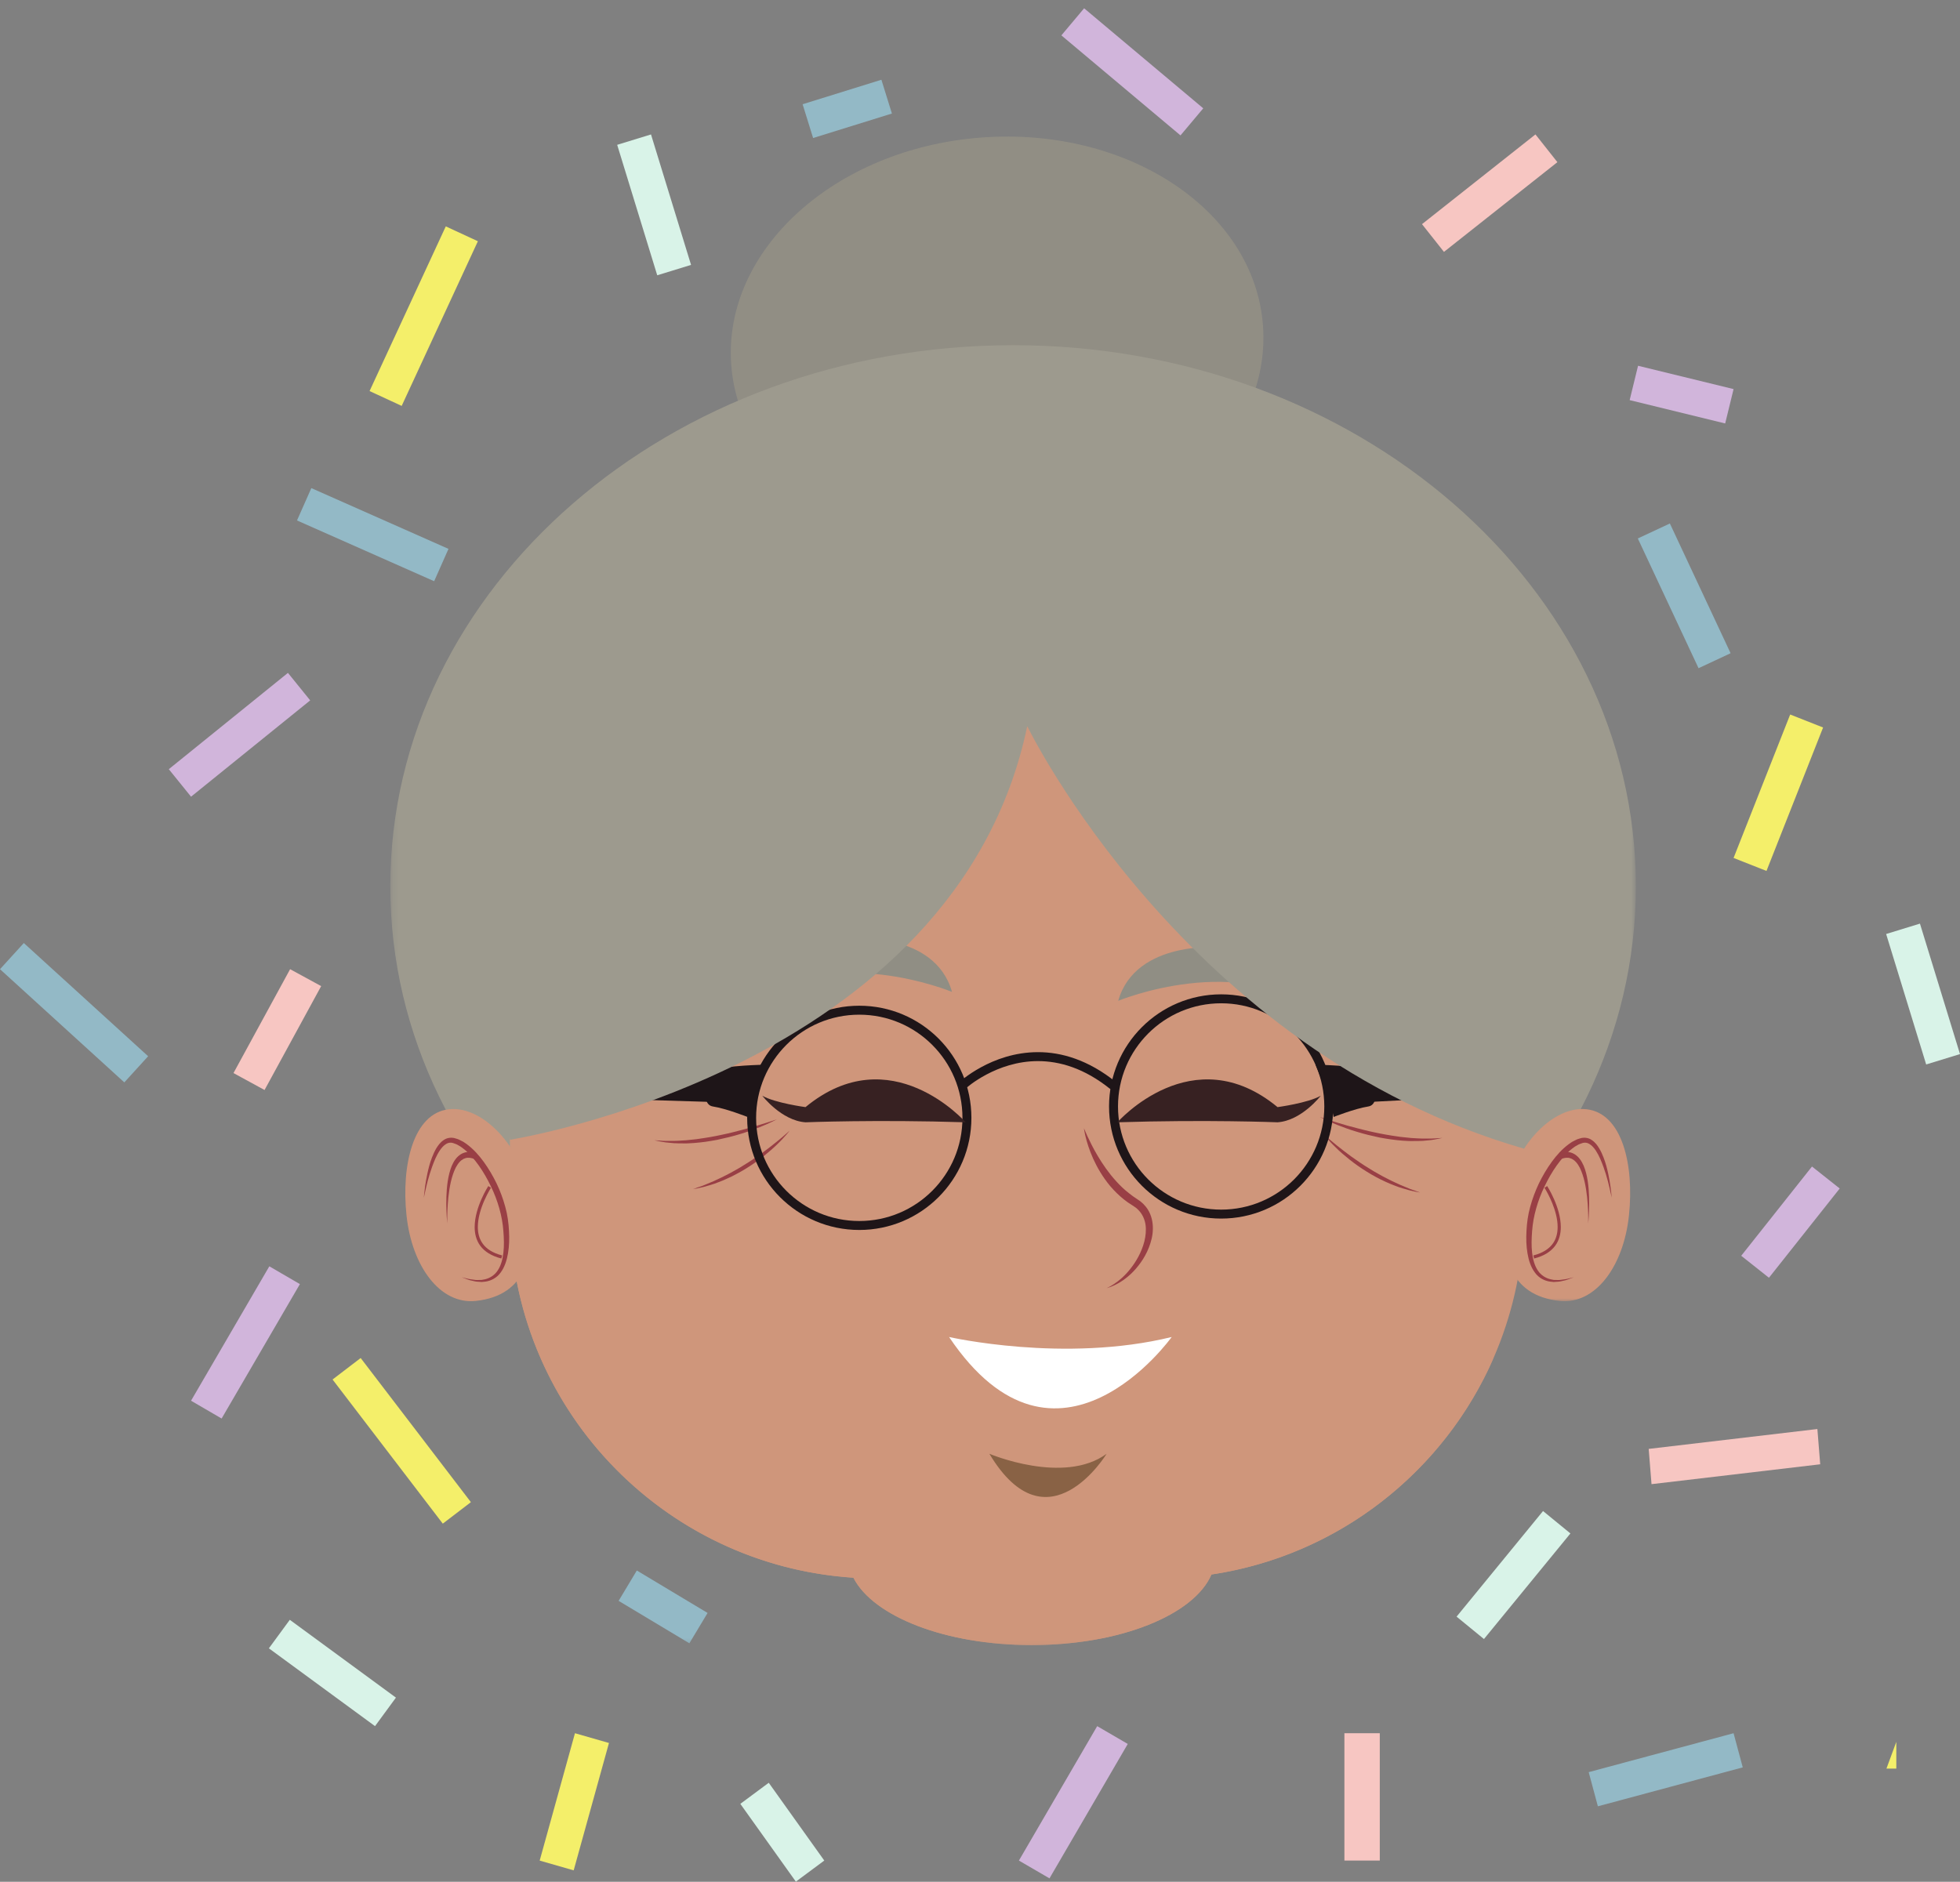 <svg width="277" height="266" viewBox="0 0 277 266" fill="none" xmlns="http://www.w3.org/2000/svg">
<rect x="0" y="0" width="277" height="266" fill="#808080" stroke="none"/>
<g clip-path="url(#clip0_579_300)">
<path d="M178.491 46.016C179.694 62.235 163.84 76.626 143.09 78.157C122.34 79.693 104.543 67.798 103.345 51.579C102.142 35.365 117.996 20.97 138.741 19.438C159.496 17.902 177.293 29.803 178.491 46.016Z" fill="#918E84"/>
<mask id="mask0_579_300" style="mask-type:luminance" maskUnits="userSpaceOnUse" x="55" y="48" width="177" height="155">
<path d="M55.176 48H231.176V202.667H55.176V48Z" fill="white"/>
</mask>
<g mask="url(#mask0_579_300)">
<path d="M231.191 125.276C231.191 167.516 191.785 201.755 143.181 201.755C94.572 201.755 55.16 167.516 55.16 125.276C55.16 83.037 94.572 48.797 143.181 48.797C191.785 48.797 231.191 83.037 231.191 125.276Z" fill="#9D9A8E"/>
</g>
<path d="M75.026 169.959C75.787 177.115 74.521 183.12 67.245 183.891C62.182 184.432 58.219 178.985 57.453 171.828C56.693 164.672 58.411 157.339 63.469 156.797C68.526 156.255 74.266 162.797 75.026 169.959Z" fill="#CF967B"/>
<path d="M59.902 169.304C59.902 169.304 59.934 168.721 60.074 167.71C60.147 167.21 60.246 166.596 60.397 165.903C60.543 165.205 60.736 164.419 61.059 163.596C61.22 163.179 61.408 162.752 61.658 162.325C61.913 161.908 62.22 161.476 62.704 161.153C62.944 160.981 63.241 160.867 63.553 160.835C63.71 160.815 63.871 160.815 64.027 160.841L64.147 160.856L64.272 160.893L64.46 160.945C64.585 160.992 64.704 161.012 64.84 161.075L65.241 161.278C65.533 161.403 65.731 161.585 65.981 161.742C66.897 162.429 67.689 163.299 68.371 164.242C69.059 165.19 69.658 166.216 70.178 167.278C70.689 168.346 71.1 169.46 71.408 170.591C71.725 171.705 71.876 172.893 71.934 173.971C72.001 175.085 71.965 176.158 71.793 177.174C71.621 178.184 71.303 179.153 70.746 179.893C70.194 180.658 69.35 181.059 68.632 181.158C68.444 181.179 68.267 181.2 68.1 181.216C67.928 181.205 67.767 181.195 67.611 181.184C67.293 181.179 67.017 181.106 66.767 181.049C66.257 180.96 65.892 180.778 65.637 180.69C65.382 180.596 65.246 180.544 65.246 180.544C65.246 180.544 65.387 180.58 65.652 180.643C65.913 180.705 66.298 180.825 66.798 180.872C67.048 180.913 67.319 180.955 67.616 180.934C67.767 180.929 67.918 180.929 68.079 180.924C68.236 180.893 68.397 180.861 68.564 180.83C69.215 180.669 69.882 180.278 70.329 179.601C70.788 178.929 71.033 178.038 71.142 177.085C71.257 176.127 71.225 175.085 71.142 174.038C71.064 172.94 70.871 171.903 70.569 170.82C70.267 169.752 69.866 168.684 69.366 167.669C68.876 166.648 68.309 165.658 67.668 164.752C67.022 163.851 66.314 163.007 65.501 162.377C65.298 162.236 65.09 162.054 64.887 161.96L64.59 161.788C64.486 161.731 64.345 161.695 64.225 161.648C63.793 161.46 63.423 161.486 63.053 161.705C62.694 161.913 62.392 162.268 62.147 162.632C61.897 163.007 61.699 163.403 61.522 163.788C60.85 165.351 60.475 166.762 60.246 167.747C60.012 168.731 59.902 169.304 59.902 169.304Z" fill="#993F45"/>
<path d="M63.213 172.958C63.213 172.958 63.13 172.219 63.093 171.099C63.057 169.979 63.052 168.474 63.276 166.974C63.395 166.224 63.567 165.474 63.849 164.792C63.999 164.458 64.161 164.13 64.385 163.849C64.593 163.557 64.864 163.328 65.145 163.146C65.432 162.979 65.739 162.88 66.005 162.849C66.281 162.802 66.51 162.823 66.703 162.839C66.89 162.854 67.025 162.901 67.124 162.917C67.224 162.943 67.275 162.953 67.275 162.953L66.994 163.807C66.994 163.807 66.958 163.797 66.885 163.776C66.817 163.761 66.708 163.714 66.572 163.693C66.442 163.672 66.281 163.641 66.099 163.656C65.916 163.662 65.718 163.719 65.515 163.813C65.317 163.922 65.104 164.068 64.921 164.287C64.729 164.495 64.567 164.766 64.406 165.052C64.109 165.646 63.885 166.344 63.718 167.057C63.39 168.49 63.281 169.985 63.234 171.099C63.187 172.214 63.213 172.958 63.213 172.958Z" fill="#993F45"/>
<path d="M69.009 167.656C69.004 167.672 67.087 170.615 67.082 173.443C67.082 174.38 67.296 175.313 67.884 176.109C68.478 176.901 69.431 177.531 70.853 177.896L70.967 177.464C69.613 177.115 68.764 176.531 68.249 175.839C67.733 175.141 67.53 174.313 67.53 173.443C67.53 172.13 67.988 170.734 68.457 169.677C68.691 169.146 68.926 168.703 69.098 168.391C69.186 168.229 69.259 168.109 69.306 168.026C69.358 167.943 69.389 167.896 69.389 167.896L69.009 167.656Z" fill="#993F45"/>
<mask id="mask1_579_300" style="mask-type:luminance" maskUnits="userSpaceOnUse" x="211" y="156" width="21" height="28">
<path d="M211.332 156H231.176V184H211.332V156Z" fill="white"/>
</mask>
<g mask="url(#mask1_579_300)">
<path d="M212.644 169.959C211.879 177.115 213.144 183.12 220.421 183.891C225.483 184.432 229.452 178.985 230.212 171.828C230.978 164.672 229.259 157.339 224.202 156.797C219.139 156.255 213.405 162.797 212.644 169.959Z" fill="#CF967B"/>
</g>
<path d="M227.772 169.304C227.772 169.304 227.662 168.731 227.428 167.747C227.199 166.762 226.829 165.351 226.147 163.788C225.975 163.403 225.772 163.007 225.527 162.632C225.282 162.268 224.98 161.913 224.621 161.705C224.251 161.486 223.876 161.46 223.443 161.648C223.324 161.695 223.188 161.731 223.084 161.788L222.782 161.96C222.579 162.054 222.376 162.236 222.167 162.377C221.355 163.007 220.652 163.851 220.001 164.752C219.36 165.653 218.792 166.643 218.308 167.663C217.803 168.684 217.402 169.747 217.1 170.82C216.798 171.903 216.605 172.94 216.527 174.033C216.443 175.085 216.417 176.127 216.527 177.08C216.636 178.033 216.886 178.924 217.339 179.596C217.787 180.273 218.454 180.669 219.105 180.825C219.272 180.861 219.433 180.893 219.584 180.924C219.746 180.929 219.902 180.929 220.048 180.934C220.35 180.955 220.621 180.913 220.871 180.872C221.371 180.825 221.756 180.705 222.016 180.643C222.282 180.58 222.423 180.544 222.423 180.544C222.423 180.544 222.287 180.596 222.032 180.69C221.772 180.778 221.412 180.96 220.902 181.049C220.652 181.106 220.376 181.179 220.058 181.184C219.902 181.195 219.74 181.205 219.568 181.216C219.397 181.2 219.225 181.179 219.037 181.158C218.318 181.059 217.475 180.658 216.928 179.893C216.365 179.148 216.048 178.184 215.876 177.174C215.704 176.158 215.667 175.085 215.735 173.966C215.787 172.893 215.943 171.7 216.261 170.585C216.568 169.46 216.98 168.341 217.49 167.278C218.011 166.21 218.61 165.19 219.298 164.242C219.985 163.294 220.772 162.424 221.693 161.742C221.943 161.585 222.141 161.403 222.433 161.278L222.834 161.075C222.97 161.012 223.089 160.992 223.214 160.945L223.402 160.893L223.527 160.856L223.647 160.841C223.803 160.815 223.959 160.815 224.115 160.835C224.433 160.867 224.73 160.981 224.964 161.153C225.449 161.476 225.761 161.908 226.011 162.33C226.266 162.752 226.454 163.179 226.615 163.596C226.938 164.419 227.131 165.205 227.282 165.903C227.428 166.596 227.532 167.21 227.6 167.71C227.746 168.721 227.772 169.304 227.772 169.304Z" fill="#993F45"/>
<path d="M224.453 172.958C224.453 172.958 224.479 172.214 224.432 171.099C224.385 169.985 224.276 168.49 223.948 167.057C223.781 166.344 223.557 165.646 223.26 165.052C223.104 164.766 222.943 164.495 222.745 164.287C222.562 164.068 222.349 163.922 222.151 163.813C221.948 163.719 221.75 163.662 221.568 163.656C221.391 163.641 221.224 163.672 221.094 163.693C220.958 163.714 220.854 163.761 220.776 163.776C220.708 163.797 220.667 163.807 220.667 163.807L220.391 162.953C220.391 162.953 220.443 162.943 220.542 162.917C220.641 162.901 220.776 162.854 220.969 162.839C221.156 162.823 221.391 162.802 221.661 162.849C221.932 162.875 222.234 162.979 222.521 163.146C222.802 163.323 223.073 163.557 223.281 163.849C223.505 164.13 223.661 164.458 223.818 164.792C224.104 165.474 224.276 166.224 224.391 166.974C224.615 168.474 224.609 169.979 224.573 171.099C224.536 172.219 224.453 172.958 224.453 172.958Z" fill="#993F45"/>
<path d="M218.276 167.896C218.276 167.896 218.307 167.943 218.354 168.026C218.714 168.609 220.141 171.141 220.135 173.443C220.135 174.313 219.938 175.146 219.417 175.839C218.896 176.536 218.052 177.115 216.703 177.464L216.813 177.896C218.234 177.536 219.188 176.901 219.776 176.109C220.37 175.318 220.583 174.38 220.583 173.443C220.578 170.615 218.661 167.672 218.656 167.656L218.276 167.896Z" fill="#993F45"/>
<mask id="mask2_579_300" style="mask-type:luminance" maskUnits="userSpaceOnUse" x="71" y="101" width="146" height="132">
<path d="M71.332 101.336H216.665V232.737H71.332V101.336Z" fill="white"/>
</mask>
<g mask="url(#mask2_579_300)">
<path d="M163.464 102.648H124C95.328 102.648 72.078 125.904 72.078 154.586V171.206C72.078 198.747 93.516 221.268 120.609 223.018C123.401 228.487 133.615 232.544 145.797 232.544C158.318 232.544 168.771 228.263 171.208 222.565C196.214 218.826 215.391 197.258 215.391 171.206V154.586C215.391 125.904 192.146 102.648 163.464 102.648Z" fill="#CF967B"/>
</g>
<path d="M109.797 158.219C109.797 158.219 108.818 158.755 107.255 159.375C106.474 159.667 105.563 160.021 104.557 160.318C103.552 160.625 102.458 160.885 101.365 161.12C100.812 161.214 100.26 161.323 99.713 161.396C99.167 161.458 98.63 161.536 98.104 161.568C97.578 161.594 97.073 161.646 96.588 161.625C96.104 161.615 95.651 161.625 95.229 161.594C94.807 161.563 94.427 161.521 94.088 161.484C93.75 161.448 93.458 161.375 93.219 161.339C92.74 161.24 92.469 161.182 92.469 161.182C92.469 161.182 92.745 161.198 93.234 161.224C93.479 161.24 93.766 161.276 94.104 161.276C94.443 161.271 94.823 161.266 95.24 161.276C95.651 161.276 96.099 161.234 96.573 161.208C97.047 161.198 97.542 161.104 98.057 161.068C98.573 161.026 99.099 160.917 99.635 160.849C100.172 160.776 100.714 160.661 101.255 160.563C101.792 160.448 102.339 160.344 102.87 160.219C103.391 160.083 103.917 159.979 104.417 159.833C105.422 159.578 106.354 159.318 107.151 159.068C107.943 158.818 108.615 158.625 109.073 158.464C109.536 158.307 109.797 158.219 109.797 158.219Z" fill="#993F45"/>
<path d="M111.589 159.828C111.589 159.828 111.438 160.036 111.146 160.375C110.854 160.703 110.438 161.182 109.885 161.714C109.344 162.25 108.667 162.833 107.927 163.432C107.547 163.719 107.167 164.036 106.745 164.313C106.333 164.594 105.917 164.885 105.479 165.151C105.047 165.422 104.604 165.672 104.156 165.911C103.724 166.161 103.271 166.365 102.839 166.563C102.411 166.776 101.979 166.943 101.568 167.099C101.161 167.26 100.771 167.401 100.406 167.505C100.036 167.615 99.703 167.714 99.401 167.792C99.104 167.859 98.833 167.917 98.62 167.964C98.182 168.047 97.938 168.099 97.938 168.099C97.938 168.099 98.172 168.005 98.588 167.854C98.797 167.781 99.052 167.693 99.344 167.594C99.625 167.474 99.943 167.339 100.292 167.198C100.646 167.063 101.016 166.891 101.401 166.708C101.792 166.531 102.208 166.333 102.62 166.115C103.042 165.906 103.469 165.677 103.896 165.427C104.328 165.198 104.755 164.938 105.177 164.667C106.036 164.156 106.859 163.573 107.625 163.036C108 162.75 108.375 162.49 108.714 162.224C109.052 161.953 109.375 161.703 109.667 161.469C110.255 160.995 110.745 160.594 111.073 160.292C111.401 160 111.589 159.828 111.589 159.828Z" fill="#993F45"/>
<path d="M186.52 157.891C186.52 157.891 186.785 157.979 187.249 158.135C187.707 158.297 188.374 158.49 189.165 158.74C189.962 158.99 190.895 159.25 191.9 159.505C192.4 159.646 192.926 159.75 193.452 159.891C193.983 160.016 194.525 160.12 195.061 160.234C195.603 160.328 196.15 160.448 196.681 160.521C197.223 160.589 197.749 160.698 198.264 160.74C198.78 160.776 199.27 160.865 199.743 160.88C200.217 160.901 200.665 160.943 201.082 160.943C201.493 160.938 201.874 160.943 202.212 160.943C202.551 160.943 202.842 160.906 203.087 160.896C203.572 160.865 203.853 160.854 203.853 160.854C203.853 160.854 203.577 160.906 203.103 161.005C202.858 161.047 202.572 161.12 202.233 161.156C201.889 161.193 201.509 161.234 201.087 161.266C200.671 161.297 200.212 161.281 199.728 161.292C199.249 161.313 198.738 161.266 198.217 161.24C197.691 161.208 197.155 161.13 196.603 161.063C196.056 160.995 195.504 160.885 194.952 160.792C193.853 160.557 192.764 160.297 191.764 159.984C190.759 159.693 189.842 159.339 189.061 159.042C187.504 158.427 186.52 157.891 186.52 157.891Z" fill="#993F45"/>
<path d="M187.062 160.312C187.062 160.312 187.25 160.484 187.578 160.776C187.906 161.073 188.396 161.479 188.979 161.953C189.276 162.182 189.594 162.437 189.938 162.703C190.276 162.974 190.651 163.229 191.021 163.516C191.792 164.057 192.609 164.635 193.469 165.146C193.891 165.422 194.318 165.672 194.75 165.906C195.177 166.156 195.604 166.385 196.026 166.594C196.443 166.818 196.849 167.005 197.245 167.188C197.63 167.37 198.005 167.542 198.354 167.677C198.703 167.818 199.026 167.953 199.307 168.073C199.594 168.172 199.849 168.26 200.057 168.333C200.474 168.49 200.708 168.573 200.708 168.573C200.708 168.573 200.464 168.526 200.026 168.443C199.807 168.396 199.547 168.339 199.245 168.271C198.943 168.193 198.604 168.094 198.245 167.984C197.875 167.88 197.484 167.74 197.078 167.578C196.672 167.422 196.24 167.255 195.807 167.047C195.375 166.844 194.922 166.641 194.49 166.391C194.047 166.156 193.604 165.901 193.172 165.63C192.734 165.365 192.313 165.073 191.901 164.792C191.484 164.516 191.104 164.198 190.724 163.911C189.974 163.312 189.302 162.734 188.766 162.193C188.214 161.667 187.797 161.188 187.5 160.854C187.208 160.516 187.062 160.312 187.062 160.312Z" fill="#993F45"/>
<path d="M151.616 102.643H136.23L139.829 99.367H148.116L151.616 102.643Z" fill="#B28876"/>
<path d="M136.651 158.013H136.021C136.021 162.044 134.391 165.685 131.75 168.326C129.109 170.966 125.469 172.596 121.438 172.596C117.411 172.596 113.771 170.966 111.13 168.326C108.49 165.685 106.859 162.044 106.859 158.013C106.859 153.982 108.49 150.341 111.13 147.701C113.771 145.06 117.411 143.43 121.438 143.43C125.469 143.43 129.109 145.06 131.75 147.701C134.391 150.341 136.021 153.982 136.021 158.013H137.286C137.281 149.258 130.193 142.164 121.438 142.164C112.693 142.164 105.594 149.258 105.594 158.013C105.594 166.768 112.688 173.862 121.438 173.862C130.193 173.862 137.281 166.768 137.286 158.013H136.651Z" fill="#1E1518"/>
<path d="M187.796 156.404H187.16C187.16 160.43 185.525 164.076 182.889 166.716C180.249 169.352 176.608 170.987 172.582 170.987C168.551 170.987 164.91 169.352 162.27 166.716C159.634 164.076 158.004 160.43 158.004 156.404C158.004 152.372 159.634 148.732 162.27 146.091C164.91 143.451 168.551 141.82 172.582 141.82C176.608 141.82 180.249 143.451 182.889 146.091C185.525 148.732 187.16 152.372 187.16 156.404H188.426C188.426 147.648 181.327 140.555 172.582 140.555C163.832 140.555 156.738 147.648 156.738 156.404C156.738 165.159 163.832 172.253 172.582 172.253C181.332 172.253 188.426 165.159 188.426 156.404H187.796Z" fill="#1E1518"/>
<path d="M136.396 153.935L136.401 153.93C136.505 153.831 137.615 152.841 139.427 151.883C141.245 150.919 143.76 149.992 146.693 149.992C149.724 149.997 153.214 150.961 156.943 153.966L157.74 152.982C153.812 149.81 150 148.721 146.693 148.727C143.385 148.727 140.604 149.794 138.651 150.862C136.698 151.924 135.557 152.987 135.531 153.008L136.396 153.935Z" fill="#1E1518"/>
<path d="M105.652 157.891C105.652 157.891 102.647 156.703 100.751 156.406C98.84 156.109 99.907 152 101.074 151.302C102.246 150.599 108.21 150.5 108.21 150.5C108.21 150.5 105.939 155.974 105.652 157.891Z" fill="#1E1518"/>
<path d="M72.941 151.685V154.93L100.645 155.768L101.743 151.602L72.941 151.685Z" fill="#1E1518"/>
<path d="M188.475 157.891C188.475 157.891 191.475 156.703 193.376 156.406C195.277 156.109 194.215 152 193.048 151.302C191.876 150.599 185.918 150.5 185.918 150.5C185.918 150.5 188.178 155.974 188.475 157.891Z" fill="#1E1518"/>
<path d="M214.656 151.289L192.375 151.607L193.479 155.773L214.656 154.648V151.289Z" fill="#1E1518"/>
<mask id="mask3_579_300" style="mask-type:luminance" maskUnits="userSpaceOnUse" x="71" y="144" width="141" height="89">
<path d="M71.332 144H211.332V232.734H71.332V144Z" fill="white"/>
</mask>
<g mask="url(#mask3_579_300)">
<path d="M145.797 232.539C133.615 232.539 123.401 228.482 120.609 223.013C96.854 221.477 77.448 203.977 73.026 181.128C72.406 177.914 72.078 174.596 72.078 171.201V161.107C72.203 161.107 76.943 161.081 84.208 159.758C82.505 164.695 80.792 166.07 80.792 166.07C70.344 211.112 121.557 220.497 121.557 220.497C121.646 219.695 122.099 216.122 122.099 216.122C131.432 223.799 140.099 226.362 147.516 226.362C162.438 226.357 172.292 215.992 172.292 215.992C173.068 216.081 173.844 216.122 174.615 216.122C192.854 216.122 211.005 192.039 211.089 191.935C204.073 208.029 189.141 219.878 171.208 222.56C168.771 228.258 158.318 232.539 145.797 232.539ZM72.078 161.107V154.581C72.078 154.57 72.078 154.555 72.078 154.544C72.078 154.534 72.078 154.523 72.078 154.513C72.078 154.508 72.078 154.508 72.078 154.503C72.083 150.977 72.443 147.534 73.115 144.211H87.135C87.083 144.643 87.031 145.076 86.99 145.508C86.917 146.279 86.833 147.023 86.75 147.737L82.448 151.654L72.943 151.685V154.93L78.667 155.102L72.078 161.107Z" fill="#CF967B"/>
<line x1="98.714" y1="230.144" x2="88.714" y2="224.144" stroke="#93B9C6" stroke-width="5"/>
</g>
<path d="M85.462 155.31L78.665 155.102L72.941 154.93V151.685L82.447 151.654L86.191 151.648C85.962 152.982 85.717 154.201 85.462 155.31Z" fill="#4D2C30"/>
<path d="M134.543 140.208C134.543 140.208 117.376 133.078 106.043 142.068C106.043 142.068 110.861 133.641 119.965 132.641C119.965 132.641 132.085 131.521 134.543 140.208Z" fill="#908E84"/>
<path d="M158.035 141.471C158.035 141.471 175.202 134.341 186.54 143.325C186.54 143.325 181.728 134.898 172.624 133.898C172.624 133.898 160.493 132.783 158.035 141.471Z" fill="#908E84"/>
<path d="M153.191 159.477C153.191 159.477 153.353 159.888 153.676 160.596C154.004 161.294 154.478 162.289 155.15 163.414C155.822 164.539 156.676 165.805 157.759 166.987C158.296 167.586 158.895 168.159 159.556 168.669C159.879 168.935 160.223 169.18 160.572 169.409L161.139 169.794C161.337 169.966 161.556 170.133 161.712 170.326C162.426 171.049 162.801 172.055 162.9 173.003C162.999 173.961 162.858 174.888 162.587 175.721C162.066 177.398 161.118 178.737 160.176 179.727C159.228 180.711 158.254 181.32 157.546 181.654C157.191 181.826 156.9 181.935 156.697 181.997C156.504 182.06 156.395 182.091 156.395 182.091C156.395 182.091 156.493 182.044 156.681 181.951C156.868 181.862 157.129 181.706 157.452 181.492C158.092 181.076 158.952 180.378 159.754 179.352C160.561 178.341 161.337 177.008 161.728 175.482C161.915 174.716 162.004 173.904 161.895 173.128C161.78 172.352 161.452 171.622 160.915 171.076C160.79 170.924 160.645 170.826 160.514 170.706L160.238 170.518L159.978 170.346C159.587 170.107 159.207 169.846 158.853 169.56C158.139 168.992 157.504 168.357 156.941 167.706C155.832 166.388 155.04 164.997 154.483 163.763C153.931 162.523 153.603 161.445 153.421 160.685C153.233 159.919 153.191 159.477 153.191 159.477Z" fill="#993F45"/>
<path d="M134.129 188.992C134.129 188.992 150.426 192.711 165.592 188.992C165.592 188.992 149.4 211.69 134.129 188.992Z" fill="white"/>
<path d="M139.828 205.5C139.828 205.5 150.333 209.948 156.396 205.5C156.396 205.5 148.042 219.245 139.828 205.5Z" fill="#312101" fill-opacity="0.44"/>
<path d="M136.469 158.643C136.469 158.643 125.87 146.565 113.839 156.497C113.839 156.497 109.531 155.919 107.734 154.888C107.734 154.888 110.427 158.404 113.839 158.643C113.839 158.643 123.896 158.242 136.469 158.643Z" fill="#372122"/>
<path d="M157.922 158.643C157.922 158.643 168.521 146.565 180.552 156.497C180.552 156.497 184.859 155.919 186.656 154.888C186.656 154.888 183.964 158.404 180.552 158.643C180.552 158.643 170.49 158.242 157.922 158.643Z" fill="#372122"/>
<path d="M72.077 161.109C72.077 161.109 135.03 151.239 145.176 102.645C145.176 102.645 167.389 148.499 215.389 162.374C215.389 162.374 226.566 142.213 216.759 123.395C206.947 104.572 193.494 88.161 145.176 92.161C145.176 92.161 60.103 89.52 72.077 161.109Z" fill="#9D9A8E"/>
<line x1="279.29" y1="222.866" x2="262.342" y2="268.755" stroke="#F4EF6A" stroke-width="5"/>
<line x1="39.478" y1="230.984" x2="54.478" y2="241.984" stroke="#D9F3E8" stroke-width="5"/>
<line x1="255.326" y1="101.918" x2="247.326" y2="122.194" stroke="#F4EF6A" stroke-width="5"/>
<line y1="-2.5" x2="24.009" y2="-2.5" transform="matrix(-0.993 0.117 -0.08 -0.997 256.844 202)" stroke="#F7C6C2" stroke-width="5"/>
<line x1="151.608" y1="3.086" x2="168.443" y2="17.226" stroke="#D1B5DB" stroke-width="5"/>
<line x1="95.274" y1="38.179" x2="89.614" y2="19.737" stroke="#D9F3E8" stroke-width="5"/>
<line x1="48.986" y1="193.482" x2="64.563" y2="213.857" stroke="#F4EF6A" stroke-width="5"/>
<line x1="62.37" y1="79.872" x2="42.987" y2="71.283" stroke="#93B9C6" stroke-width="5"/>
<line x1="40.223" y1="180.258" x2="29.16" y2="199.258" stroke="#D1B5DB" stroke-width="5"/>
<line x1="207.788" y1="230.104" x2="220.007" y2="215.176" stroke="#D9F3E8" stroke-width="5"/>
<line x1="248.041" y1="179.064" x2="258.041" y2="166.447" stroke="#D1B5DB" stroke-width="5"/>
<line x1="43.195" y1="138.196" x2="35.193" y2="152.881" stroke="#F7C6C2" stroke-width="5"/>
<line x1="242.314" y1="93.395" x2="233.732" y2="75.056" stroke="#93B9C6" stroke-width="5"/>
<line x1="125.308" y1="13.661" x2="114.172" y2="17.122" stroke="#93B9C6" stroke-width="5"/>
</g>
<line y1="-2.5" x2="18.677" y2="-2.5" transform="matrix(-0.267 0.964 -0.961 -0.276 81.258 245)" stroke="#F4EF6A" stroke-width="5"/>
<line y1="-2.5" x2="13.508" y2="-2.5" transform="matrix(-0.581 -0.814 0.803 -0.596 116.492 263)" stroke="#D9F3E8" stroke-width="5"/>
<line x1="25.428" y1="110.673" x2="42.266" y2="97.059" stroke="#D1B5DB" stroke-width="5"/>
<line x1="157.223" y1="245.258" x2="146.16" y2="264.258" stroke="#D1B5DB" stroke-width="5"/>
<line x1="1.683" y1="135.152" x2="19.253" y2="151.153" stroke="#93B9C6" stroke-width="5"/>
<line x1="192.5" y1="245" x2="192.5" y2="263" stroke="#F7C6C2" stroke-width="5"/>
<line x1="65.269" y1="33.05" x2="54.499" y2="56.327" stroke="#F4EF6A" stroke-width="5"/>
<line x1="274.61" y1="149.734" x2="268.95" y2="131.292" stroke="#D9F3E8" stroke-width="5"/>
<line x1="245.649" y1="247.414" x2="225.174" y2="252.916" stroke="#93B9C6" stroke-width="5"/>
<line x1="244.407" y1="57.429" x2="230.907" y2="54.131" stroke="#D1B5DB" stroke-width="5"/>
<line x1="218.551" y1="20.961" x2="202.518" y2="33.645" stroke="#F7C6C2" stroke-width="5"/>
<defs>
<clipPath id="clip0_579_300">
<rect width="250" height="250" fill="white" transform="translate(18)"/>
</clipPath>
</defs>
</svg>
